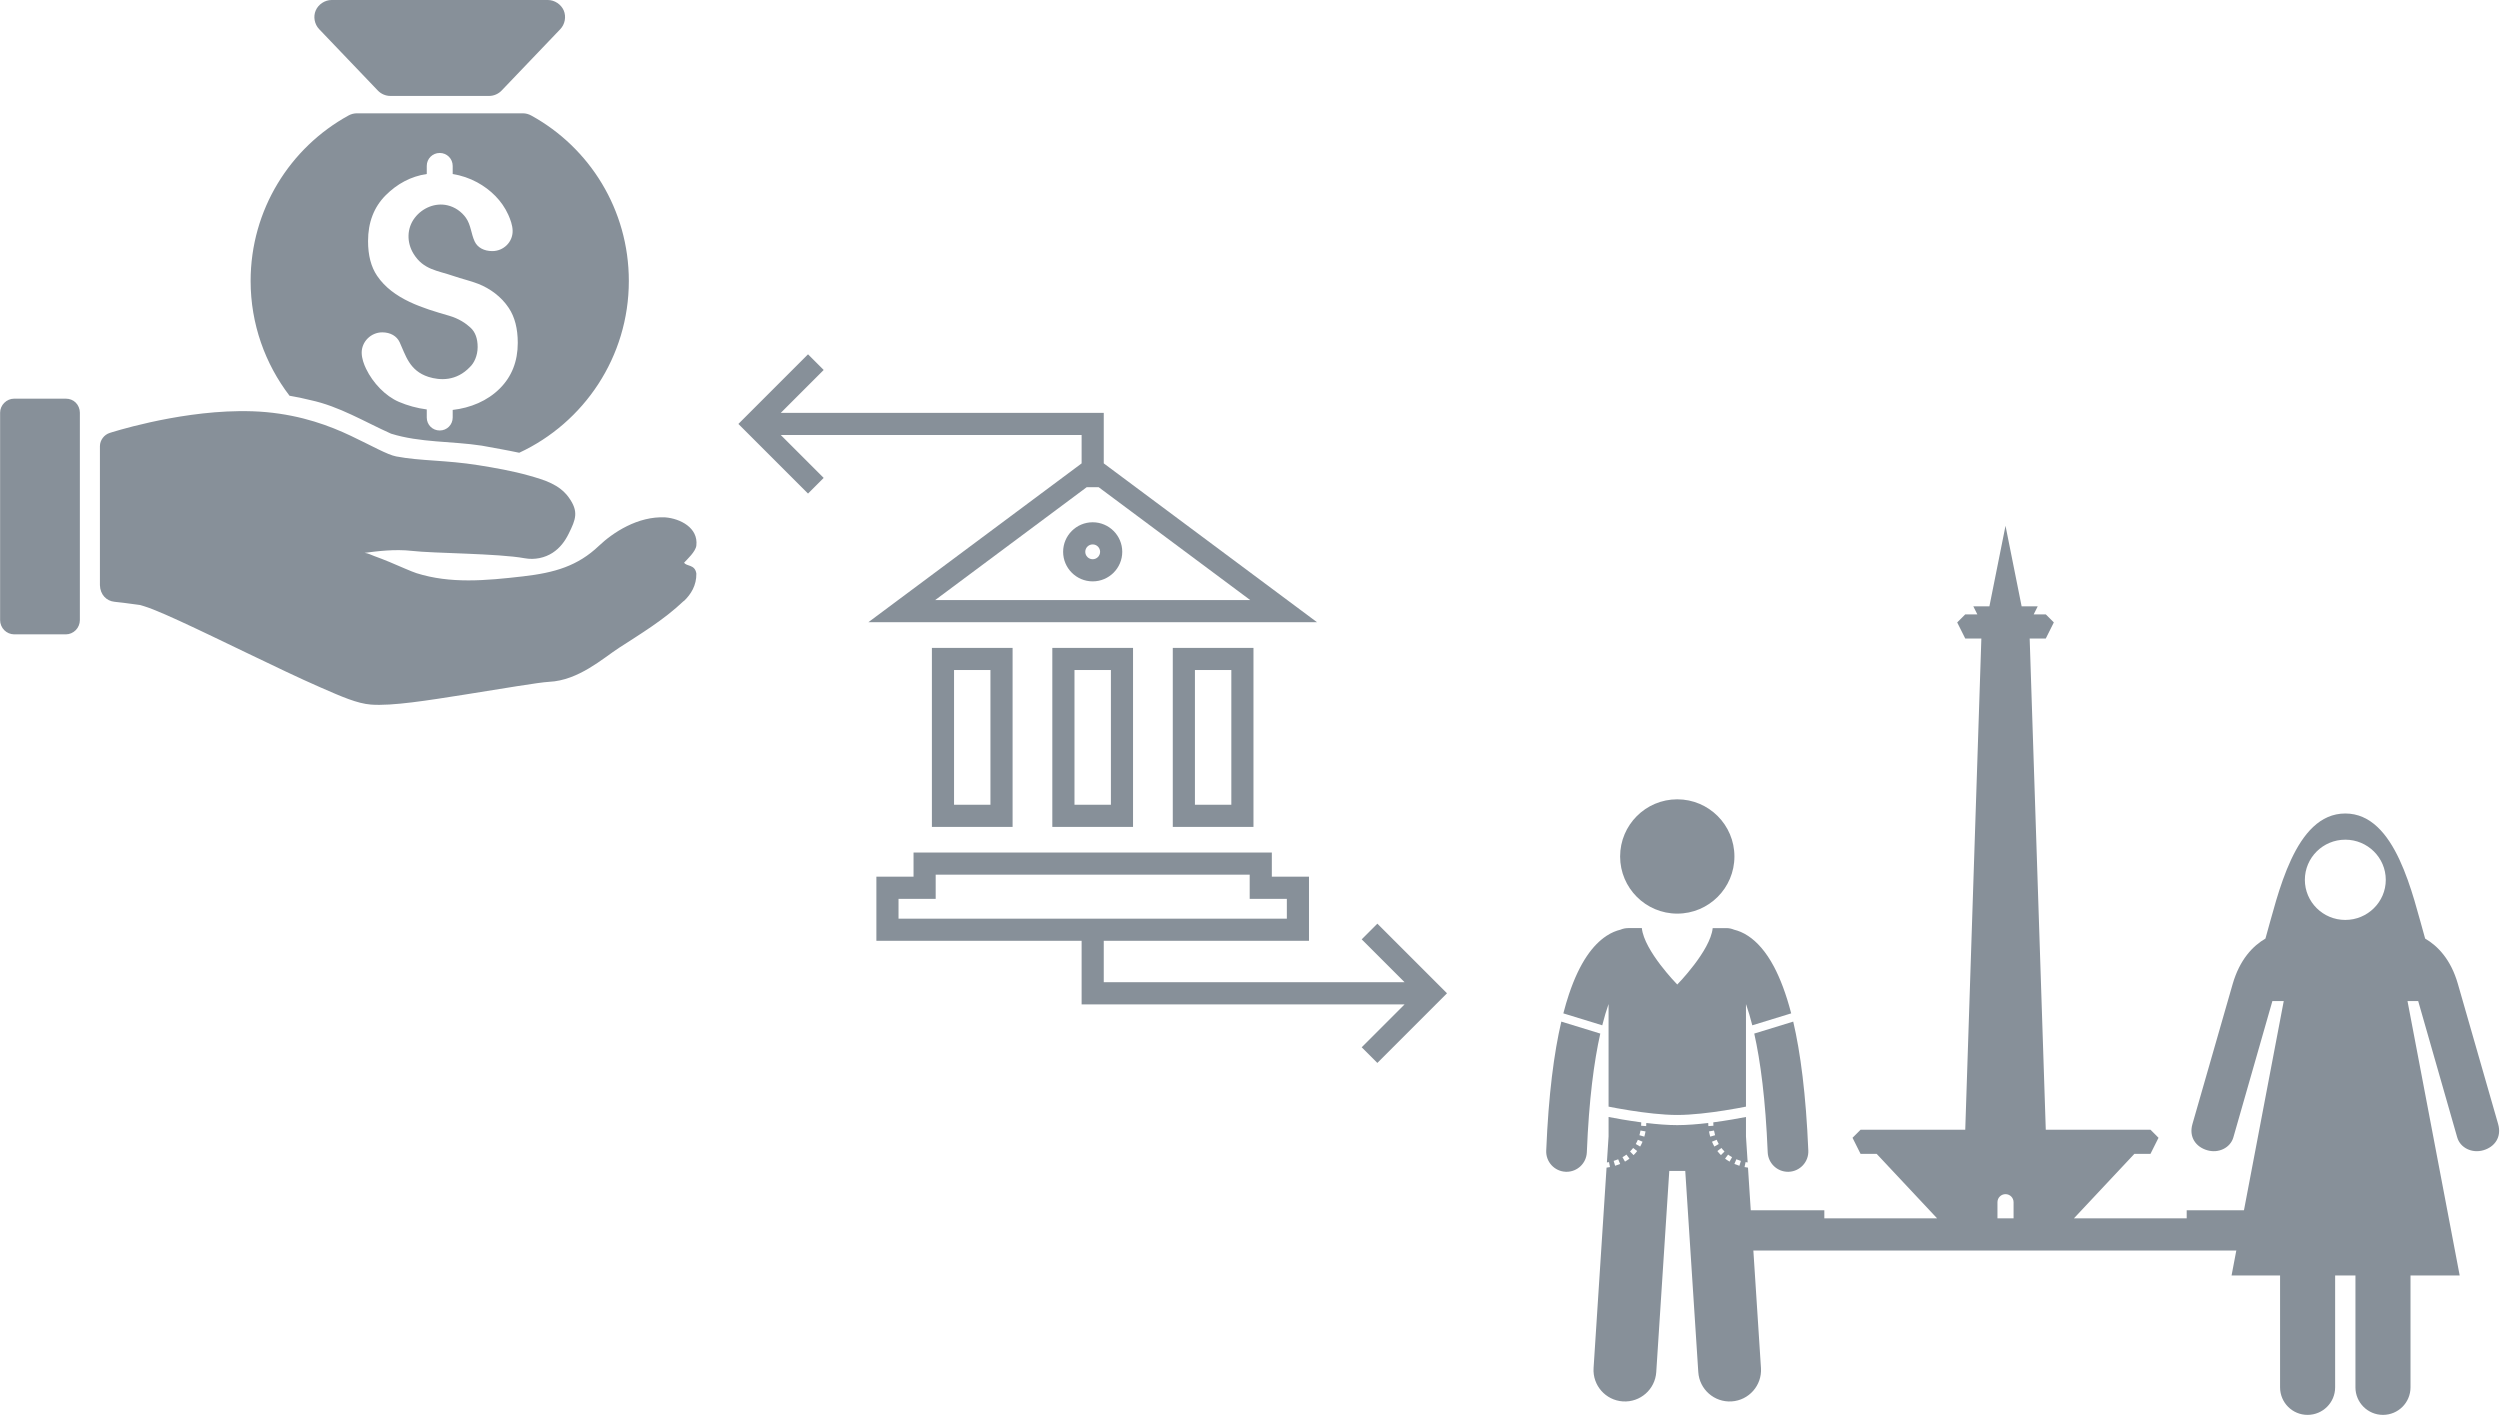 <?xml version="1.0" encoding="UTF-8" standalone="no"?>
<svg width="1764px" height="999px" viewBox="0 0 1764 999" version="1.1" xmlns="http://www.w3.org/2000/svg" xmlns:xlink="http://www.w3.org/1999/xlink">
    <!-- Generator: Sketch 40 (33762) - http://www.bohemiancoding.com/sketch -->
    <title>Invest In Indonesia</title>
    <desc>Created with Sketch.</desc>
    <defs></defs>
    <g id="Page-1" stroke="none" stroke-width="1" fill="none" fill-rule="evenodd">
        <g id="Invest-In-Indonesia" fill="#879099">
            <g id="investment">
                <g id="Group">
                    <path d="M233.976,0 C229.242,0 224.628,3.057 222.756,7.425 C220.884,11.794 221.907,17.099 225.173,20.549 L266.601,63.893 C268.876,66.279 272.139,67.692 275.405,67.692 L345.143,67.692 C348.409,67.692 351.671,66.279 353.946,63.893 L395.375,20.549 C398.641,17.099 399.627,11.794 397.792,7.425 C395.92,3.057 391.305,0 386.571,0 L233.976,0 L233.976,0 Z M251.756,79.953 C249.738,79.953 247.648,80.516 245.887,81.507 C204.713,104.121 176.839,147.985 176.839,198.242 C176.839,228.602 187.112,256.764 204.286,279.231 C209.277,280.075 214.214,281.091 219.131,282.339 C239.461,286.708 257.134,297.59 275.923,305.997 C296.51,312.421 318.68,311.191 339.964,314.458 C348.661,316.074 357.604,317.594 366.375,319.466 C412.026,298.247 443.708,251.84 443.708,198.242 C443.708,147.985 416.007,104.121 374.833,81.507 C373.035,80.516 371.019,79.953 368.964,79.953 L251.756,79.953 L251.756,79.953 Z M310.274,107.928 C315.338,107.928 319.423,111.977 319.423,117.08 L319.423,122.779 C325.441,123.77 331.363,125.75 336.685,128.65 C346.189,133.826 354.13,141.569 358.607,151.444 C360.075,154.712 361.641,158.84 361.714,162.841 C361.861,170.771 355.313,177.174 347.387,177.174 C341.552,177.174 336.977,174.698 334.958,170.44 C332.353,164.933 332.34,158.755 328.744,153.689 C325.662,149.357 321.009,146.094 315.798,144.882 C307.1,142.826 297.988,146.714 292.667,153.689 C286.979,161.068 286.886,171.108 291.804,179.074 C298.813,190.454 308.7,190.823 320.113,194.788 C325.801,196.77 331.896,198.111 337.548,200.314 C345.804,203.581 353.741,209.344 358.952,217.237 C363.246,223.625 365.339,231.909 365.339,241.931 C365.339,255 361.068,265.717 352.738,274.05 C343.894,282.934 331.936,287.815 319.423,289.246 L319.423,294.6 C319.423,299.739 315.338,303.752 310.274,303.752 C305.173,303.752 301.125,299.739 301.125,294.6 L301.125,288.901 C294.226,288.02 287.538,286.154 281.446,283.548 C271.979,279.473 263.159,270.294 258.315,260.235 C256.738,256.968 255.282,252.976 255.208,249.011 C255.098,241.081 261.782,234.505 269.708,234.505 C275.543,234.505 279.983,237.191 281.964,241.413 C286.221,250.517 288.719,261.565 302.333,265.934 C310.333,268.467 322.027,269.133 331.679,258.854 C334.357,256.358 337.03,251.181 337.03,244.867 C337.03,238.883 335.363,234.308 332.024,231.224 C328.721,228.141 323.806,224.782 316.833,222.763 C298.558,217.477 277.349,211.245 266.083,194.615 C261.79,188.264 259.696,180.116 259.696,170.094 C259.696,157.025 263.795,146.172 272.125,137.802 C280.198,129.726 289.896,124.431 301.125,122.779 L301.125,117.08 C301.125,111.977 305.173,107.928 310.274,107.928 L310.274,107.928 Z M9.917,281.303 C7.348,281.303 4.847,282.403 3.012,284.239 C1.177,286.037 0.077,288.576 0.077,291.146 L0.077,437.582 C0.077,440.189 1.177,442.827 3.012,444.662 C4.847,446.498 7.348,447.561 9.917,447.598 L46.512,447.598 C49.081,447.598 51.582,446.498 53.417,444.662 C55.252,442.827 56.351,440.189 56.351,437.582 L56.351,291.146 C56.351,288.576 55.252,285.865 53.417,284.066 C51.582,282.23 49.081,281.303 46.512,281.303 L9.917,281.303 L9.917,281.303 Z M168.554,290.11 C122.903,290.624 77.411,305.479 77.411,305.479 C73.447,306.727 70.506,310.655 70.506,314.804 L70.506,412.889 C70.689,419.533 75.065,424.08 80.863,424.631 C83.982,424.925 88.881,425.518 98.643,426.876 C99.047,426.949 103.047,428.039 107.964,429.984 C112.882,431.93 119.179,434.661 126.262,437.928 C140.464,444.426 157.943,452.933 175.631,461.413 C193.319,469.93 211.163,478.499 226.208,485.071 C241.254,491.642 251.97,496.388 261.768,497.159 C276.593,498.297 302.072,494.19 328.054,490.078 C354.035,485.967 380.425,481.429 387.435,481.099 C408.315,480.108 425.501,464.438 436.804,457.096 C451.519,447.551 468.393,437.439 482.375,424.113 L482.548,424.113 C487.612,419.304 491.461,412.996 491.351,404.772 C490.434,398.018 484.262,399.792 482.72,397.002 C484.739,394.799 490.911,389.172 491.351,384.914 C492.782,372.322 479.887,365.899 469.429,365.055 C450.016,364.064 432.41,375.835 422.649,385.086 C407.64,399.404 391.375,404.102 369.137,406.672 C342.532,409.756 317.691,411.953 293.875,404.427 C290.352,403.289 282.2,399.641 274.714,396.484 C270.971,394.905 267.241,393.514 264.012,392.339 C261.553,391.458 260.032,390.461 257.28,390.094 C265.39,389.03 278.548,387.281 290.768,388.713 C305.52,390.475 351.31,390.442 370.173,393.893 C377.402,395.215 384.493,393.545 389.851,390.094 C395.209,386.643 398.712,381.764 401.244,376.625 C406.308,366.382 408.51,360.954 401.244,350.895 C394.602,341.791 384.41,338.72 373.107,335.526 C361.804,332.332 349.023,330.072 337.72,328.273 C314.308,324.529 296.832,325.361 279.548,322.057 C273.346,320.882 262.475,314.6 247.613,307.551 C232.751,300.503 213.281,293.15 187.887,290.801 C181.502,290.213 175.086,290.036 168.554,290.11 L168.554,290.11 Z" id="Shape"></path>
                </g>
            </g>
            <g id="bank-transaction" transform="translate(521, 250)">
                <g id="Group">
                    <path d="M60.188,87.219 L29.906,56.953 L242.188,56.953 L242.188,76.969 L91.719,189.031 L408.281,189.031 L257.812,76.953 L257.812,41.328 L29.906,41.328 L60.188,11.047 L49.141,0 L0,49.141 L49.141,98.266 L60.188,87.219 L60.188,87.219 Z M138.875,173.391 L245.797,93.75 L254.203,93.75 L361.141,173.391 L138.875,173.391 L138.875,173.391 Z" id="Shape"></path>
                    <path d="M439.812,412.797 L470.078,443.062 L257.812,443.062 L257.812,413.828 L402.625,413.828 L402.625,368.594 L376.406,368.594 L376.406,351.562 L123.594,351.562 L123.594,368.594 L97.375,368.594 L97.375,413.828 L242.188,413.828 L242.188,458.688 L470.094,458.688 L439.812,488.969 L450.859,500 L500,450.859 L450.859,401.734 L439.812,412.797 L439.812,412.797 Z M113,384.219 L139.219,384.219 L139.219,367.188 L360.781,367.188 L360.781,384.219 L387,384.219 L387,398.203 L113,398.203 L113,384.219 L113,384.219 Z" id="Shape"></path>
                    <path d="M363.453,333.469 L363.453,207.156 L306.516,207.156 L306.516,333.469 L363.453,333.469 L363.453,333.469 Z M322.141,222.766 L347.828,222.766 L347.828,317.828 L322.141,317.828 L322.141,222.766 L322.141,222.766 Z" id="Shape"></path>
                    <path d="M278.469,333.469 L278.469,207.156 L221.516,207.156 L221.516,333.469 L278.469,333.469 L278.469,333.469 Z M237.156,222.766 L262.859,222.766 L262.859,317.828 L237.156,317.828 L237.156,222.766 L237.156,222.766 Z" id="Shape"></path>
                    <path d="M193.484,333.469 L193.484,207.156 L136.547,207.156 L136.547,333.469 L193.484,333.469 L193.484,333.469 Z M152.172,222.766 L177.859,222.766 L177.859,317.828 L152.172,317.828 L152.172,222.766 L152.172,222.766 Z" id="Shape"></path>
                    <path d="M250,118.516 C238.5,118.516 229.141,127.875 229.141,139.359 C229.141,150.859 238.5,160.219 250,160.219 C261.5,160.219 270.859,150.859 270.859,139.359 C270.859,127.875 261.5,118.516 250,118.516 L250,118.516 Z M250,144.594 C247.109,144.594 244.766,142.25 244.766,139.359 C244.766,136.469 247.109,134.141 250,134.141 C252.891,134.141 255.234,136.484 255.234,139.359 C255.234,142.234 252.891,144.594 250,144.594 L250,144.594 Z" id="Shape"></path>
                </g>
            </g>
            <g id="indonesia" transform="translate(1091, 371)">
                <g id="hijabi" transform="translate(455, 203)">
                    <g id="Group">
                        <path d="M152.731,132.347 L189.555,325.989 L154.853,325.989 L154.853,404.916 C154.853,415.666 146.178,424.342 135.428,424.342 C124.725,424.342 116.002,415.666 116.002,404.916 L116.002,325.989 L101.669,325.989 L101.669,404.916 C101.669,415.666 92.946,424.342 82.196,424.342 C71.494,424.342 62.818,415.666 62.818,404.916 L62.818,325.989 L28.588,325.989 L65.411,132.347 L57.396,132.347 L29.861,228.532 C27.739,235.887 19.488,239.942 11.473,237.631 C3.41,235.321 -1.682,228.296 1.006,219.055 L29.342,120.419 C34.387,102.926 43.676,93.402 52.492,88.263 C61.404,57.333 73.144,0 108.836,0 C144.527,0 156.268,57.333 165.179,88.263 C173.996,93.402 183.331,102.879 188.329,120.419 L216.666,219.055 C219.353,228.296 214.261,235.321 206.198,237.631 C198.183,239.942 189.932,235.887 187.81,228.532 L160.275,132.347 L152.731,132.347 L152.731,132.347 Z M108.836,75.108 C124.583,75.108 137.408,62.425 137.408,46.819 C137.408,31.166 124.583,18.482 108.836,18.482 C93.088,18.482 80.31,31.166 80.31,46.819 C80.31,62.425 93.088,75.108 108.836,75.108 L108.836,75.108 Z" id="Shape"></path>
                    </g>
                </g>
                <g id="mans-clothing" transform="translate(0, 193)">
                    <g id="Group">
                        <g>
                            <path d="M156.292,249.058 C156.605,256.777 162.963,262.816 170.617,262.817 C170.811,262.817 171.006,262.812 171.2,262.805 C179.115,262.479 185.267,255.806 184.947,247.891 C183.278,207.981 179.399,178.683 174.3,156.846 L146.802,165.287 C151.144,184.64 154.783,211.725 156.292,249.058 L156.292,249.058 Z" id="Shape"></path>
                            <path d="M44.008,144.445 L44.008,216.837 C46.941,217.423 52.483,218.484 59.251,219.548 C69.338,221.142 82.102,222.724 92.481,222.721 C102.86,222.724 115.623,221.142 125.712,219.548 C132.478,218.484 138.019,217.424 140.955,216.838 L140.955,144.524 C141.068,144.846 141.183,145.14 141.296,145.47 C142.694,149.508 144.081,154.155 145.418,159.462 L172.865,151.035 C169.241,137.061 165.092,126.409 160.729,118.116 C155.034,107.372 148.73,100.523 142.513,96.408 C138.957,94.03 135.503,92.702 132.567,91.992 C130.89,91.272 129.044,90.868 127.103,90.868 L117.476,90.868 C115.847,106.911 92.481,130.678 92.481,130.678 C92.481,130.678 69.115,106.911 67.485,90.867 L57.858,90.867 C55.921,90.867 54.076,91.268 52.403,91.987 C49.461,92.695 46.002,94.023 42.439,96.405 C33.067,102.658 23.724,114.695 16.064,137.541 C14.689,141.656 13.361,146.144 12.096,151.033 L39.548,159.462 C40.998,153.704 42.5,148.718 44.008,144.445 L44.008,144.445 Z" id="Shape"></path>
                            <path d="M13.757,262.801 C13.955,262.808 14.157,262.814 14.354,262.814 C22.004,262.814 28.356,256.774 28.671,249.062 C30.151,211.714 33.822,184.642 38.166,165.289 L10.664,156.846 C5.565,178.683 1.652,207.979 0.013,247.891 C-0.312,255.802 5.839,262.475 13.757,262.801 L13.757,262.801 Z" id="Shape"></path>
                            <path d="M117.914,227.922 C117.912,228.026 117.91,228.119 117.91,228.243 C117.91,228.786 117.93,229.492 117.991,230.323 L114.417,230.578 C114.356,229.712 114.335,228.977 114.331,228.375 C107.04,229.246 99.371,229.884 92.481,229.891 C85.59,229.884 77.923,229.248 70.632,228.375 C70.628,228.979 70.607,229.712 70.546,230.578 L66.972,230.323 C67.033,229.492 67.053,228.786 67.053,228.243 C67.053,228.121 67.051,228.026 67.049,227.922 C57.36,226.647 48.721,225.061 44.009,224.142 L44.009,237.88 L42.821,256.215 C43.309,256.132 43.825,256.071 44.292,255.974 L45.015,259.482 C44.237,259.641 43.405,259.758 42.583,259.885 L33.428,401.288 C32.636,413.503 41.898,424.041 54.105,424.832 C66.318,425.622 76.86,416.37 77.652,404.152 L86.846,262.222 L98.118,262.222 L107.312,404.152 C108.103,416.37 118.645,425.624 130.859,424.832 C143.068,424.043 152.329,413.505 151.537,401.288 L142.382,259.885 C141.561,259.76 140.728,259.641 139.952,259.482 L140.674,255.974 C141.142,256.071 141.658,256.132 142.145,256.215 L140.957,237.88 L140.957,224.142 C136.242,225.061 127.603,226.647 117.914,227.922 L117.914,227.922 Z M66.556,233.704 L70.083,234.327 C69.883,235.478 69.608,236.715 69.234,238.007 L65.793,237.016 C66.122,235.858 66.368,234.747 66.556,233.704 L66.556,233.704 Z M64.676,240.201 L64.676,240.208 L67.983,241.588 C67.506,242.719 66.952,243.864 66.302,245 L63.19,243.221 C63.766,242.217 64.255,241.204 64.676,240.201 L64.676,240.201 Z M61.342,246.004 L64.189,248.185 C63.438,249.162 62.593,250.126 61.665,251.051 L59.141,248.508 C59.957,247.696 60.686,246.861 61.342,246.004 L61.342,246.004 Z M56.618,250.68 L58.765,253.546 C57.781,254.282 56.724,254.985 55.58,255.634 L53.815,252.508 C54.824,251.94 55.754,251.325 56.618,250.68 L56.618,250.68 Z M50.788,253.989 L52.18,257.294 C51.062,257.763 49.884,258.191 48.639,258.566 L47.601,255.139 C48.728,254.79 49.791,254.408 50.788,253.989 L50.788,253.989 Z M134.173,253.989 C135.17,254.408 136.233,254.79 137.358,255.139 L136.32,258.566 C135.077,258.191 133.897,257.763 132.779,257.294 L134.173,253.989 L134.173,253.989 Z M128.343,250.68 C129.207,251.323 130.137,251.94 131.148,252.508 L129.382,255.634 C128.237,254.985 127.18,254.282 126.198,253.546 L128.343,250.68 L128.343,250.68 Z M125.821,248.506 L123.298,251.049 C122.368,250.124 121.525,249.16 120.774,248.183 L123.62,246.002 C124.275,246.861 125.004,247.696 125.821,248.506 L125.821,248.506 Z M120.285,240.201 C120.706,241.206 121.195,242.217 121.771,243.221 L118.659,245 C118.011,243.862 117.455,242.719 116.978,241.588 L120.285,240.208 L120.285,240.201 L120.285,240.201 Z M118.405,233.704 C118.591,234.747 118.839,235.858 119.168,237.016 L115.727,238.007 C115.353,236.715 115.08,235.478 114.878,234.327 L118.405,233.704 L118.405,233.704 Z" id="Shape"></path>
                            <ellipse id="Oval" cx="92.481" cy="40.326" rx="40.326" ry="40.326"></ellipse>
                        </g>
                    </g>
                </g>
                <g id="indonesia-national-monument" transform="translate(111, 0)">
                    <g id="Group">
                        <path d="M340.932,482.955 L340.932,488.636 L261.386,488.636 L304,443.182 L315.364,443.182 L321.045,431.818 L315.364,426.136 L241.5,426.136 L230.136,79.545 L241.5,79.545 L247.182,68.182 L241.5,62.5 L232.977,62.5 L235.818,56.818 L224.455,56.818 L213.091,0 L201.727,56.818 L190.364,56.818 L193.205,62.5 L184.682,62.5 L179,68.182 L184.682,79.545 L196.045,79.545 L184.682,426.136 L110.818,426.136 L105.136,431.818 L110.818,443.182 L122.182,443.182 L164.795,488.636 L85.25,488.636 L85.25,482.955 L0.023,482.955 L0.023,511.364 L426.159,511.364 L426.159,482.955 L340.932,482.955 L340.932,482.955 Z M218.773,488.636 L207.409,488.636 L207.409,477.273 C207.409,474.131 209.949,471.591 213.091,471.591 C216.233,471.591 218.773,474.131 218.773,477.273 L218.773,488.636 L218.773,488.636 Z" id="Shape"></path>
                    </g>
                </g>
            </g>
        </g>
    </g>
</svg>